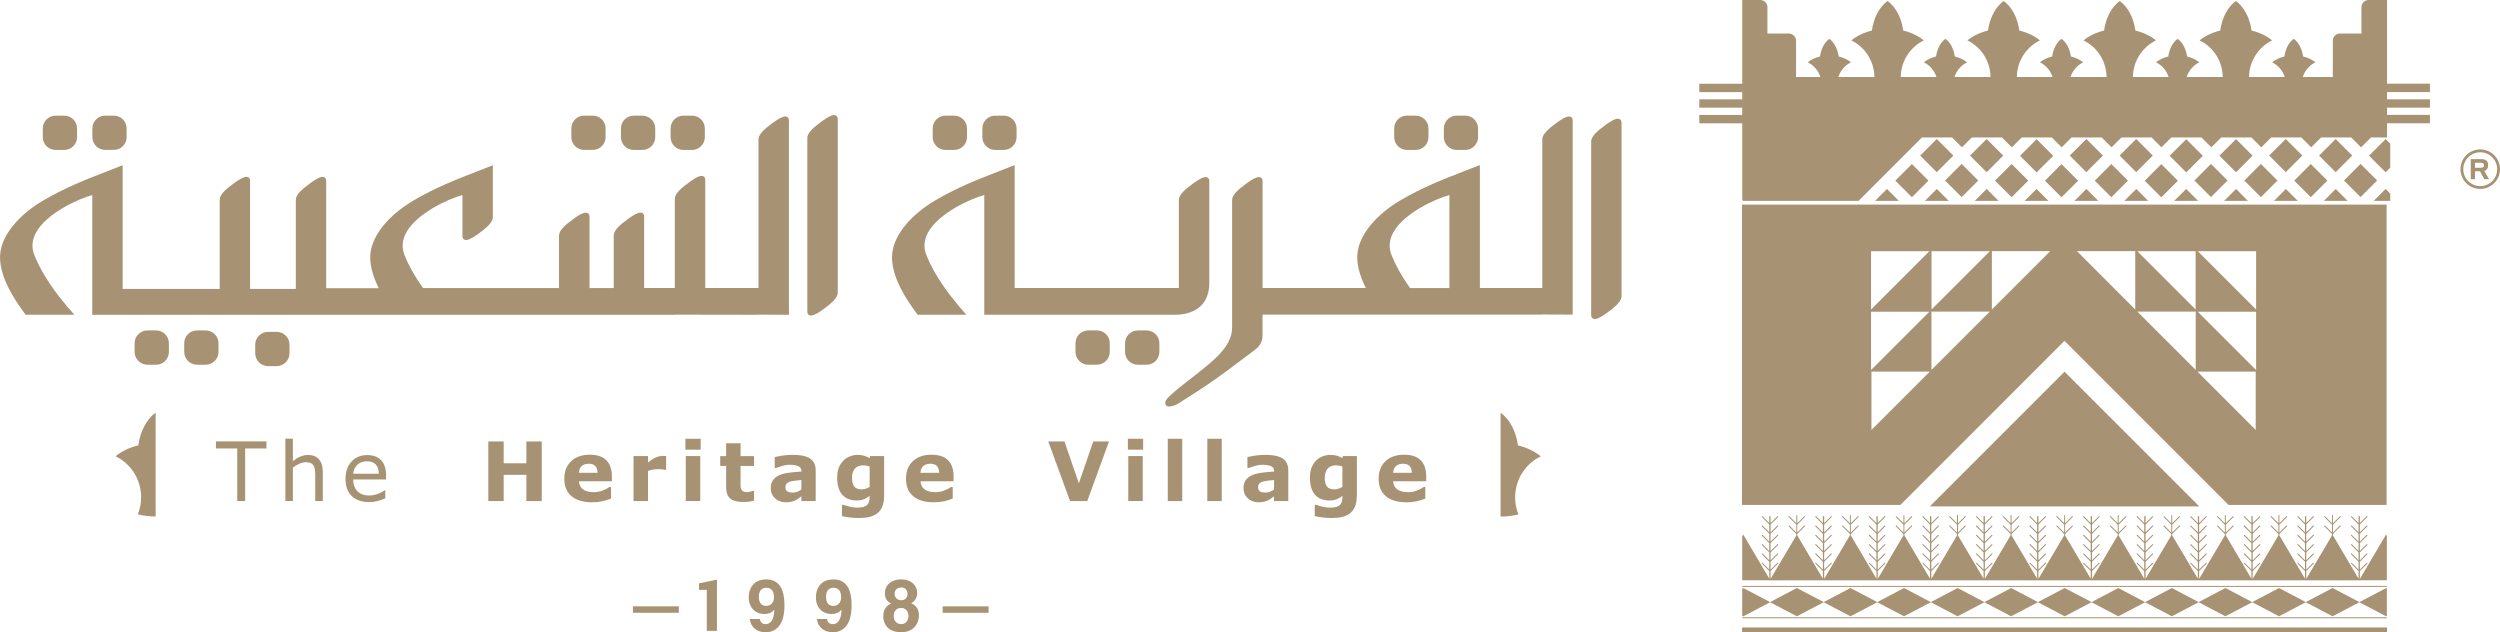<?xml version="1.0" encoding="UTF-8"?>
<svg id="Layer_2" data-name="Layer 2" xmlns="http://www.w3.org/2000/svg" viewBox="0 0 556.4 140.71">
  <defs>
    <style>
      .cls-1 {
        fill: #a79373;
      }
    </style>
  </defs>
  <g id="Layer_1-2" data-name="Layer 1">
    <g>
      <g>
        <g>
          <path class="cls-1" d="M159.56,128.99v11.41h-2.26v-9.12h-1.73v-1.45l3.99-.84Z"/>
          <path class="cls-1" d="M169.11,137.76v.02c.13,.79,.63,1.13,1.32,1.13,.9,0,1.89-.79,1.89-3.2l-.03-.03c-.52,.78-1.4,.97-2.18,.97-2.19,0-3.47-1.66-3.47-3.58,0-2.79,1.66-4.12,3.91-4.12,3.97,0,4.04,4.26,4.04,5.89,0,4.46-2.1,5.88-4.16,5.88-1.94,0-3.37-1.13-3.55-2.95h2.24Zm1.48-2.92c.79,0,1.66-.56,1.66-1.92s-.56-2.11-1.73-2.11c-.58,0-1.63,.31-1.63,1.94,0,1.73,.84,2.1,1.7,2.1Z"/>
          <path class="cls-1" d="M184.06,137.76v.02c.13,.79,.63,1.13,1.32,1.13,.9,0,1.89-.79,1.89-3.2l-.03-.03c-.52,.78-1.4,.97-2.18,.97-2.2,0-3.47-1.66-3.47-3.58,0-2.79,1.66-4.12,3.91-4.12,3.97,0,4.03,4.26,4.03,5.89,0,4.46-2.1,5.88-4.16,5.88-1.94,0-3.37-1.13-3.55-2.95h2.24Zm1.48-2.92c.79,0,1.66-.56,1.66-1.92s-.56-2.11-1.73-2.11c-.58,0-1.63,.31-1.63,1.94,0,1.73,.84,2.1,1.69,2.1Z"/>
          <path class="cls-1" d="M200.55,140.71c-2.97,0-3.97-1.92-3.97-3.49,0-.56,0-2.1,1.74-2.91-.9-.45-1.39-1.15-1.39-2.24,0-1.94,1.57-3.13,3.57-3.13,2.37,0,3.63,1.39,3.63,2.99,0,.98-.4,1.81-1.32,2.31,1.1,.57,1.71,1.28,1.71,2.76s-.94,3.71-3.97,3.71Zm-.03-5.41c-.82,0-1.61,.55-1.61,1.78,0,1.1,.63,1.82,1.66,1.82,1.18,0,1.63-1.02,1.63-1.81s-.44-1.79-1.68-1.79Zm1.45-3.13c0-.9-.6-1.42-1.32-1.42-1.03,0-1.55,.58-1.55,1.42,0,.68,.5,1.42,1.47,1.42,.9,0,1.41-.6,1.41-1.42Z"/>
        </g>
        <rect class="cls-1" x="209.8" y="134.95" width="10.22" height="1.43"/>
        <rect class="cls-1" x="140.86" y="134.95" width="10.22" height="1.43"/>
      </g>
      <g>
        <g>
          <path class="cls-1" d="M59.3,99.81h-4.74v11.7h-1.76v-11.7h-4.74v-1.57h11.25v1.57Z"/>
          <path class="cls-1" d="M71.83,111.52h-1.67v-5.67c0-.46-.03-.89-.08-1.29-.05-.4-.15-.71-.29-.94-.15-.25-.36-.44-.64-.56-.28-.12-.64-.19-1.09-.19s-.94,.12-1.44,.34c-.5,.22-.98,.51-1.44,.86v7.43h-1.67v-13.87h1.67v5.02c.53-.44,1.07-.78,1.63-1.02,.56-.24,1.13-.37,1.72-.37,1.08,0,1.9,.32,2.46,.97,.57,.64,.85,1.58,.85,2.8v6.46Z"/>
          <path class="cls-1" d="M85.94,106.71h-7.33c0,.61,.09,1.14,.28,1.6,.19,.45,.44,.83,.76,1.12,.31,.29,.68,.5,1.1,.64,.42,.15,.89,.21,1.4,.21,.68,0,1.36-.13,2.04-.4,.69-.27,1.17-.54,1.47-.8h.09v1.83c-.57,.24-1.14,.44-1.73,.6-.59,.16-1.21,.24-1.86,.24-1.65,0-2.94-.45-3.87-1.34-.93-.89-1.39-2.16-1.39-3.81s.44-2.92,1.33-3.88c.89-.96,2.06-1.44,3.51-1.44,1.34,0,2.38,.39,3.1,1.18,.73,.78,1.09,1.9,1.09,3.35v.91Zm-1.63-1.28c0-.88-.23-1.56-.67-2.04-.44-.48-1.1-.72-1.99-.72s-1.61,.26-2.14,.79c-.53,.53-.83,1.18-.91,1.97h5.71Z"/>
          <path class="cls-1" d="M120.57,111.52h-3.42v-5.84h-5.05v5.84h-3.42v-13.27h3.42v4.86h5.05v-4.86h3.42v13.27Z"/>
          <path class="cls-1" d="M136.19,107.11h-7.34c.05,.78,.34,1.38,.89,1.8,.55,.41,1.36,.63,2.43,.63,.68,0,1.33-.12,1.97-.37,.63-.24,1.14-.51,1.5-.78h.35v2.57c-.72,.29-1.4,.5-2.04,.63-.64,.13-1.36,.2-2.13,.2-2.01,0-3.55-.45-4.62-1.36s-1.61-2.19-1.61-3.86,.51-2.96,1.53-3.92c1.01-.97,2.4-1.45,4.16-1.45,1.63,0,2.85,.41,3.67,1.23,.82,.83,1.23,2.01,1.23,3.55v1.12Zm-3.2-1.88c-.01-.67-.18-1.18-.5-1.51-.31-.34-.8-.51-1.47-.51-.62,0-1.13,.16-1.52,.48-.4,.32-.62,.83-.67,1.54h4.16Z"/>
          <path class="cls-1" d="M148.26,104.57h-.28c-.13-.05-.36-.08-.66-.11-.3-.02-.56-.04-.76-.04-.46,0-.86,.03-1.21,.09-.35,.06-.73,.16-1.13,.3v6.7h-3.22v-10.01h3.22v1.47c.7-.6,1.32-1.01,1.84-1.21,.52-.2,1-.3,1.44-.3,.11,0,.24,0,.38,.01,.14,0,.27,.01,.37,.02v3.06Z"/>
          <path class="cls-1" d="M155.94,100.08h-3.4v-2.43h3.4v2.43Zm-.09,11.43h-3.22v-10.01h3.22v10.01Z"/>
          <path class="cls-1" d="M167.82,111.43c-.35,.09-.71,.16-1.1,.21-.39,.05-.86,.08-1.42,.08-1.25,0-2.18-.25-2.78-.76-.61-.5-.91-1.37-.91-2.59v-4.68h-1.32v-2.18h1.32v-2.86h3.21v2.86h3v2.18h-3v3.55c0,.35,0,.66,0,.92,0,.26,.05,.5,.14,.7,.08,.21,.23,.38,.44,.49,.21,.12,.52,.19,.92,.19,.17,0,.38-.04,.65-.11,.27-.07,.46-.13,.57-.19h.27v2.19Z"/>
          <path class="cls-1" d="M178.35,110.46c-.17,.13-.39,.29-.64,.47-.25,.18-.49,.33-.72,.44-.32,.14-.64,.25-.98,.32-.34,.07-.71,.1-1.12,.1-.95,0-1.75-.29-2.39-.88-.64-.59-.96-1.34-.96-2.25,0-.73,.16-1.33,.49-1.79,.33-.46,.79-.83,1.39-1.1,.59-.26,1.33-.46,2.21-.57,.88-.11,1.8-.19,2.74-.25v-.05c0-.55-.23-.93-.68-1.14-.45-.21-1.12-.32-2-.32-.53,0-1.09,.09-1.69,.28-.6,.19-1.03,.33-1.29,.43h-.29v-2.42c.34-.09,.89-.19,1.65-.32,.76-.12,1.53-.18,2.3-.18,1.82,0,3.14,.28,3.95,.84,.81,.56,1.22,1.44,1.22,2.64v6.81h-3.18v-1.06Zm0-1.55v-2.08c-.43,.04-.91,.08-1.41,.15-.5,.06-.89,.14-1.15,.22-.32,.1-.57,.24-.73,.44-.17,.19-.25,.45-.25,.76,0,.21,.02,.37,.05,.51,.04,.13,.12,.26,.27,.37,.13,.12,.3,.2,.49,.26,.19,.05,.49,.08,.89,.08,.32,0,.65-.07,.97-.19,.33-.13,.62-.3,.87-.51Z"/>
          <path class="cls-1" d="M196.77,110.37c0,.94-.14,1.73-.4,2.37-.27,.64-.64,1.14-1.12,1.51-.48,.37-1.07,.63-1.75,.8-.68,.16-1.45,.24-2.3,.24-.7,0-1.39-.04-2.06-.12-.67-.08-1.26-.19-1.75-.3v-2.5h.39c.39,.15,.87,.29,1.43,.42,.56,.13,1.07,.19,1.51,.19,.59,0,1.07-.05,1.45-.16,.37-.11,.66-.26,.85-.47,.19-.19,.32-.44,.4-.73,.08-.3,.12-.65,.12-1.07v-.19c-.39,.31-.81,.56-1.28,.75-.47,.19-.99,.28-1.56,.28-1.4,0-2.48-.42-3.24-1.27-.76-.84-1.14-2.12-1.14-3.85,0-.83,.12-1.54,.35-2.14,.23-.6,.56-1.12,.98-1.57,.39-.41,.88-.74,1.45-.97,.57-.23,1.16-.35,1.75-.35,.54,0,1.03,.07,1.48,.19,.44,.13,.84,.31,1.21,.53l.11-.45h3.12v8.86Zm-3.22-2.01v-4.53c-.18-.08-.41-.14-.68-.19-.27-.04-.51-.07-.72-.07-.84,0-1.47,.24-1.89,.73-.42,.48-.63,1.16-.63,2.03,0,.96,.18,1.63,.54,2.01,.36,.38,.89,.57,1.6,.57,.32,0,.63-.05,.94-.15,.31-.1,.59-.24,.85-.4Z"/>
          <path class="cls-1" d="M212.21,107.11h-7.34c.05,.78,.34,1.38,.9,1.8,.55,.41,1.35,.63,2.43,.63,.67,0,1.33-.12,1.97-.37,.63-.24,1.14-.51,1.51-.78h.36v2.57c-.73,.29-1.41,.5-2.05,.63-.64,.13-1.35,.2-2.13,.2-2.01,0-3.55-.45-4.62-1.36-1.07-.9-1.6-2.19-1.6-3.86s.51-2.96,1.52-3.92c1.01-.97,2.4-1.45,4.17-1.45,1.63,0,2.85,.41,3.67,1.23,.82,.83,1.23,2.01,1.23,3.55v1.12Zm-3.19-1.88c-.02-.67-.19-1.18-.5-1.51-.31-.34-.8-.51-1.47-.51-.62,0-1.13,.16-1.53,.48-.4,.32-.62,.83-.67,1.54h4.17Z"/>
          <path class="cls-1" d="M246.82,98.25l-4.84,13.27h-3.83l-4.85-13.27h3.6l3.21,9.31,3.21-9.31h3.5Z"/>
          <path class="cls-1" d="M254.42,100.08h-3.4v-2.43h3.4v2.43Zm-.09,11.43h-3.22v-10.01h3.22v10.01Z"/>
          <path class="cls-1" d="M263.12,111.52h-3.22v-13.87h3.22v13.87Z"/>
          <path class="cls-1" d="M271.91,111.52h-3.21v-13.87h3.21v13.87Z"/>
          <path class="cls-1" d="M283.55,110.46c-.17,.13-.39,.29-.64,.47-.25,.18-.49,.33-.72,.44-.32,.14-.64,.25-.98,.32-.34,.07-.71,.1-1.11,.1-.95,0-1.75-.29-2.39-.88-.64-.59-.96-1.34-.96-2.25,0-.73,.17-1.33,.49-1.79,.33-.46,.79-.83,1.39-1.1,.59-.26,1.33-.46,2.21-.57,.88-.11,1.79-.19,2.74-.25v-.05c0-.55-.23-.93-.68-1.14-.45-.21-1.12-.32-1.99-.32-.53,0-1.1,.09-1.7,.28-.6,.19-1.03,.33-1.3,.43h-.29v-2.42c.34-.09,.89-.19,1.65-.32,.76-.12,1.53-.18,2.29-.18,1.82,0,3.14,.28,3.95,.84,.81,.56,1.21,1.44,1.21,2.64v6.81h-3.18v-1.06Zm0-1.55v-2.08c-.44,.04-.91,.08-1.41,.15-.51,.06-.89,.14-1.15,.22-.32,.1-.56,.24-.73,.44-.17,.19-.25,.45-.25,.76,0,.21,.02,.37,.06,.51,.03,.13,.12,.26,.26,.37,.14,.12,.3,.2,.49,.26,.19,.05,.48,.08,.89,.08,.32,0,.65-.07,.97-.19,.33-.13,.62-.3,.87-.51Z"/>
          <path class="cls-1" d="M301.97,110.37c0,.94-.13,1.73-.4,2.37-.27,.64-.64,1.14-1.12,1.51-.48,.37-1.06,.63-1.74,.8-.68,.16-1.45,.24-2.3,.24-.7,0-1.38-.04-2.05-.12-.67-.08-1.26-.19-1.75-.3v-2.5h.39c.39,.15,.87,.29,1.43,.42,.56,.13,1.07,.19,1.51,.19,.59,0,1.08-.05,1.45-.16,.37-.11,.65-.26,.85-.47,.19-.19,.32-.44,.4-.73,.08-.3,.13-.65,.13-1.07v-.19c-.39,.31-.81,.56-1.28,.75-.47,.19-.99,.28-1.57,.28-1.4,0-2.48-.42-3.24-1.27-.76-.84-1.14-2.12-1.14-3.85,0-.83,.11-1.54,.34-2.14,.24-.6,.56-1.12,.98-1.57,.39-.41,.87-.74,1.45-.97,.57-.23,1.16-.35,1.76-.35,.54,0,1.03,.07,1.48,.19,.44,.13,.84,.31,1.2,.53l.12-.45h3.12v8.86Zm-3.21-2.01v-4.53c-.19-.08-.41-.14-.68-.19-.27-.04-.51-.07-.72-.07-.84,0-1.48,.24-1.89,.73-.42,.48-.63,1.16-.63,2.03,0,.96,.18,1.63,.54,2.01,.36,.38,.88,.57,1.59,.57,.32,0,.63-.05,.94-.15,.31-.1,.59-.24,.85-.4Z"/>
          <path class="cls-1" d="M317.41,107.11h-7.34c.04,.78,.34,1.38,.89,1.8,.55,.41,1.36,.63,2.43,.63,.68,0,1.34-.12,1.97-.37,.63-.24,1.13-.51,1.51-.78h.35v2.57c-.73,.29-1.41,.5-2.05,.63-.64,.13-1.35,.2-2.13,.2-2.01,0-3.55-.45-4.61-1.36-1.07-.9-1.6-2.19-1.6-3.86s.51-2.96,1.52-3.92c1.01-.97,2.4-1.45,4.17-1.45,1.63,0,2.85,.41,3.67,1.23,.82,.83,1.23,2.01,1.23,3.55v1.12Zm-3.19-1.88c-.02-.67-.18-1.18-.5-1.51-.31-.34-.8-.51-1.47-.51-.62,0-1.13,.16-1.52,.48-.4,.32-.62,.83-.67,1.54h4.16Z"/>
        </g>
        <path class="cls-1" d="M269.14,62.97v-22.74c0-.49-.33-.82-.82-.82-.86,0-2.44,1.19-2.62,1.31l-.2,.14c-1.63,1.18-3.13,2.44-3.13,3.63v19.61h-36.55v-27.36l-.69,.27c-.95,.38-1.89,.74-2.82,1.11-4.76,1.85-9.26,3.59-14.25,6.53-4.88,2.88-9.95,7.9-9.51,13.31,.34,4.32,2.98,8.43,5.52,11.88l.15,.21h10.86l-.72-.83c-.14-.16-.27-.31-.41-.47-.17-.19-.34-.38-.51-.58-2.23-2.67-5.41-6.75-7.26-11.38-.67-1.68-.54-3.38,.37-5.05,2.37-4.31,9.45-7.52,12.51-8.33v26.64h42.62c1.75,0,7.46-.51,7.46-7.08Z"/>
        <path class="cls-1" d="M349.2,25.92c-.68,0-1.8,.71-2.62,1.31l-.23,.17c-1.61,1.18-3.1,2.43-3.1,3.6v33.1h-13.89v-27.37l-.69,.27c-.95,.38-1.89,.74-2.82,1.1-4.76,1.85-9.26,3.59-14.25,6.53-4.88,2.88-9.95,7.89-9.51,13.31,.16,1.92,.77,3.94,1.89,6.15h-22.98v-23.85c0-.49-.33-.83-.82-.83-.84,0-2.33,1.1-2.62,1.31l-.2,.15c-1.63,1.18-3.14,2.44-3.14,3.63v28.43c0,4.57-5.11,8-8.17,10.54-.38,.32-5.84,4.38-6.49,5.52-.09,.17-.37,.66-.12,1.1,.1,.18,.33,.39,.79,.39,.68,0,1.69-.46,1.92-.61l.17-.11c5.53-3.57,6.51-3.95,16.85-11.8,.85-.65,1.82-1.6,1.82-3.22v-4.72h61.93c.1,0,.22,0,.33-.03l6.77,.03V26.74c0-.49-.33-.82-.82-.82Zm-26.62,17.49v20.7h-8.76c-1.82-2.56-3.16-4.96-4.11-7.32-.67-1.68-.55-3.38,.38-5.05,2.36-4.32,9.44-7.52,12.5-8.33Z"/>
        <path class="cls-1" d="M174.77,25.92c-.54,0-1.42,.44-2.62,1.31l-.24,.17c-1.61,1.18-3.1,2.43-3.1,3.6v33.1h-11.85v-24.13c0-.49-.33-.83-.81-.83-.76,0-2.09,.92-2.62,1.32l-.23,.17c-1.61,1.17-3.11,2.43-3.11,3.61v19.86h-6.83v-15.97c0-.49-.33-.82-.81-.82-.84,0-2.33,1.1-2.62,1.31l-.2,.15c-1.63,1.18-3.14,2.44-3.14,3.63v11.71h-5.39v-15.97c0-.49-.33-.82-.82-.82-.83,0-2.33,1.1-2.62,1.31l-.2,.15c-1.63,1.18-3.14,2.44-3.14,3.63v11.71h-30.26c-1.82-2.56-3.17-4.96-4.12-7.32-.67-1.68-.54-3.38,.38-5.05,2.36-4.31,9.44-7.52,12.5-8.33v9.17c0,.49,.33,.83,.82,.83,.72,0,1.95-.83,2.62-1.31l.23-.16c1.61-1.18,3.1-2.43,3.1-3.61v-11.57s-.68,.27-.68,.27c-.95,.38-1.88,.74-2.81,1.1-4.77,1.85-9.27,3.6-14.27,6.54-4.88,2.88-9.95,7.89-9.51,13.31,.15,1.93,.77,3.94,1.89,6.15h-11.71v-23.95c0-.49-.33-.83-.81-.83-.73,0-1.95,.83-2.62,1.32l-.22,.16c-1.61,1.18-3.11,2.43-3.11,3.61v19.86h-10.18v-24.13c0-.49-.33-.83-.81-.83-.73,0-1.95,.83-2.62,1.32l-.23,.17c-1.61,1.17-3.1,2.42-3.1,3.61v19.86H27.3v-27.54l-.69,.27c-.95,.37-1.88,.74-2.81,1.1-4.77,1.85-9.27,3.6-14.27,6.54C4.65,47.53-.41,52.55,.03,57.96c.35,4.33,2.99,8.44,5.52,11.88l.15,.21h10.85l-.72-.83c-.14-.16-.28-.32-.42-.47-.17-.19-.34-.38-.5-.57-2.23-2.67-5.4-6.75-7.26-11.38-.67-1.68-.54-3.38,.37-5.05,2.37-4.31,9.45-7.52,12.51-8.33v26.64H149.87c.11,0,.22-.01,.33-.03l18.29,.03c.1,0,.21,0,.33-.03l6.76,.03V26.74c0-.49-.33-.82-.81-.82Z"/>
        <path class="cls-1" d="M130.01,25.74h1.93c1.57,0,2.84,1.27,2.84,2.84v1.94c0,1.57-1.27,2.84-2.84,2.84h-1.94c-1.57,0-2.84-1.27-2.84-2.84v-1.94c0-1.57,1.28-2.85,2.85-2.85Z"/>
        <path class="cls-1" d="M64.43,78.64c0,1.57-1.28,2.84-2.85,2.84h-1.93c-1.57,0-2.85-1.28-2.85-2.84v-1.94c0-1.56,1.28-2.84,2.85-2.84h1.93c1.57,0,2.85,1.28,2.85,2.84v1.94Z"/>
        <path class="cls-1" d="M145.83,30.52c0,1.56-1.28,2.85-2.85,2.85h-1.94c-1.57,0-2.84-1.28-2.84-2.85v-1.94c0-1.56,1.28-2.84,2.84-2.84h1.94c1.56,0,2.85,1.28,2.85,2.84v1.94Z"/>
        <path class="cls-1" d="M17.15,30.52c0,1.56-1.28,2.85-2.84,2.85h-1.94c-1.57,0-2.85-1.28-2.85-2.85v-1.94c0-1.56,1.28-2.84,2.85-2.84h1.94c1.56,0,2.84,1.28,2.84,2.84v1.94Z"/>
        <path class="cls-1" d="M23.4,25.74h1.94c1.57,0,2.84,1.27,2.84,2.84v1.94c0,1.57-1.27,2.84-2.84,2.84h-1.94c-1.57,0-2.84-1.27-2.84-2.84v-1.94c0-1.57,1.28-2.85,2.85-2.85Z"/>
        <path class="cls-1" d="M37.59,78.33c0,1.57-1.28,2.84-2.84,2.84h-1.94c-1.56,0-2.85-1.28-2.85-2.84v-1.94c0-1.57,1.28-2.85,2.85-2.85h1.94c1.56,0,2.84,1.28,2.84,2.85v1.94Z"/>
        <path class="cls-1" d="M48.63,78.33c0,1.57-1.28,2.84-2.85,2.84h-1.94c-1.56,0-2.84-1.28-2.84-2.84v-1.94c0-1.57,1.28-2.85,2.84-2.85h1.94c1.57,0,2.85,1.28,2.85,2.85v1.94Z"/>
        <path class="cls-1" d="M242.21,73.54h1.94c1.57,0,2.84,1.27,2.84,2.84v1.94c0,1.57-1.28,2.85-2.85,2.85h-1.93c-1.57,0-2.85-1.28-2.85-2.85v-1.94c0-1.57,1.27-2.84,2.84-2.84Z"/>
        <path class="cls-1" d="M253.24,73.54h1.94c1.57,0,2.85,1.28,2.85,2.85v1.94c0,1.57-1.28,2.85-2.85,2.85h-1.94c-1.57,0-2.85-1.28-2.85-2.85v-1.94c0-1.57,1.27-2.84,2.84-2.84Z"/>
        <path class="cls-1" d="M210.43,25.74h1.94c1.57,0,2.85,1.28,2.85,2.85v1.93c0,1.57-1.28,2.85-2.85,2.85h-1.94c-1.57,0-2.85-1.28-2.85-2.85v-1.93c0-1.57,1.28-2.85,2.85-2.85Z"/>
        <path class="cls-1" d="M226.25,30.52c0,1.56-1.28,2.85-2.84,2.85h-1.94c-1.56,0-2.84-1.28-2.84-2.85v-1.94c0-1.56,1.28-2.84,2.84-2.84h1.94c1.56,0,2.84,1.28,2.84,2.84v1.94Z"/>
        <path class="cls-1" d="M313.14,25.74h1.93c1.57,0,2.85,1.28,2.85,2.85v1.93c0,1.57-1.28,2.85-2.85,2.85h-1.93c-1.57,0-2.85-1.28-2.85-2.85v-1.94c0-1.57,1.28-2.85,2.85-2.85Z"/>
        <path class="cls-1" d="M328.96,30.52c0,1.56-1.28,2.85-2.84,2.85h-1.94c-1.56,0-2.84-1.28-2.84-2.85v-1.94c0-1.56,1.28-2.84,2.84-2.84h1.94c1.56,0,2.84,1.28,2.84,2.84v1.94Z"/>
        <path class="cls-1" d="M156.87,30.52c0,1.56-1.28,2.85-2.84,2.85h-1.94c-1.56,0-2.84-1.28-2.84-2.85v-1.94c0-1.56,1.28-2.84,2.84-2.84h1.94c1.57,0,2.84,1.28,2.84,2.84v1.94Z"/>
        <path class="cls-1" d="M360.07,26.41c-.68,0-1.8,.71-2.62,1.31l-.23,.17c-1.49,1.1-3.09,2.37-3.09,3.6v38.69c0,.5,.33,.83,.81,.83h0c.77,0,2.09-.92,2.62-1.32l.22-.16c1.62-1.18,3.11-2.43,3.11-3.62V27.24c0-.49-.33-.82-.81-.82Zm-5.14,44.1h0s0,0,0,0Z"/>
        <path class="cls-1" d="M185.63,25.61c-.67,0-1.8,.71-2.62,1.32l-.23,.17c-1.5,1.1-3.1,2.37-3.1,3.6v38.7c0,.49,.33,.83,.82,.83h0c.77,0,2.09-.92,2.62-1.32l.21-.15c1.62-1.18,3.12-2.43,3.12-3.62V26.44c0-.49-.33-.83-.81-.83Zm-5.14,44.1h0s0,0,0,0Z"/>
        <path class="cls-1" d="M342.91,101.55c-1.34-1.09-3.08-1.94-5.07-2.42-.44-3.2-1.9-5.87-3.87-7.29v23.13c1.39,0,2.73-.17,3.97-.48-.47-1.17-.73-2.45-.73-3.79,0-4.03,2.33-7.51,5.7-9.14Z"/>
        <path class="cls-1" d="M34.64,114.96v-23.13c-1.97,1.42-3.42,4.09-3.86,7.29-1.99,.48-3.73,1.33-5.07,2.42,3.37,1.63,5.7,5.11,5.7,9.14,0,1.34-.26,2.62-.73,3.79,1.24,.31,2.57,.48,3.97,.48Z"/>
      </g>
    </g>
    <g>
      <path class="cls-1" d="M553.53,37.6c.16-.22,.23-.5,.23-.84,0-.46-.13-.8-.37-1.02-.26-.22-.66-.33-1.19-.33h-2.31v4.47h.94v-1.76h1.11l.98,1.76h1.06l-1.12-1.86c.29-.06,.52-.2,.67-.42Zm-.9-.39c-.12,.08-.34,.13-.65,.13h-1.15v-1.12h1.15c.32,0,.54,.04,.66,.12,.12,.09,.18,.23,.18,.44s-.06,.35-.18,.44Z"/>
      <path class="cls-1" d="M552,33.25c-2.43,0-4.4,1.97-4.4,4.4s1.98,4.4,4.4,4.4,4.4-1.97,4.4-4.4-1.97-4.4-4.4-4.4Zm0,8.17c-2.07,0-3.77-1.69-3.77-3.76s1.69-3.77,3.77-3.77,3.77,1.69,3.77,3.77-1.69,3.76-3.77,3.76Z"/>
      <rect class="cls-1" x="387.72" y="139.65" width="143.53" height="1.06"/>
      <polygon class="cls-1" points="459.48 82.73 429.51 112.7 489.46 112.7 459.48 82.73"/>
      <rect class="cls-1" x="387.74" y="130.4" width="143.48" height=".22"/>
      <rect class="cls-1" x="387.74" y="137.38" width="143.48" height=".22"/>
      <polygon class="cls-1" points="531.22 119.27 531.04 118.97 525.21 128.84 525.21 127.09 526.93 125.37 526.77 125.21 525.21 126.77 525.21 125.02 526.93 123.3 526.77 123.13 525.21 124.7 525.21 122.95 526.93 121.23 526.77 121.07 525.21 122.63 525.21 120.88 526.93 119.16 526.77 118.99 525.21 120.55 525.21 118.81 526.93 117.09 526.77 116.92 525.21 118.48 525.21 116.74 526.93 115.01 526.77 114.85 525.21 116.41 525.21 114.87 524.92 114.87 524.92 116.41 523.36 114.85 523.2 115.01 524.92 116.74 524.92 118.48 523.36 116.92 523.2 117.09 524.92 118.81 524.92 120.55 523.36 118.99 523.2 119.16 524.92 120.88 524.92 122.62 523.36 121.07 523.2 121.23 524.92 122.95 524.92 124.69 523.36 123.13 523.2 123.3 524.92 125.02 524.92 126.76 523.36 125.21 523.2 125.37 524.92 127.09 524.92 128.8 519.22 119.16 519.22 118.84 520.98 117.08 520.82 116.92 519.22 118.52 519.22 116.77 520.98 115.01 520.82 114.85 519.22 116.45 519.22 114.65 519.01 114.65 519.01 116.45 517.41 114.85 517.24 115.01 519.01 116.77 519.01 118.52 517.41 116.92 517.24 117.08 519.01 118.84 519.01 119.17 513.28 128.84 513.28 127.09 515.01 125.37 514.84 125.21 513.28 126.77 513.28 125.02 515.01 123.3 514.84 123.13 513.28 124.7 513.28 122.95 515.01 121.23 514.84 121.07 513.28 122.63 513.28 120.88 515.01 119.16 514.84 118.99 513.28 120.55 513.28 118.81 515.01 117.09 514.84 116.92 513.28 118.48 513.28 116.74 515.01 115.01 514.84 114.85 513.28 116.41 513.28 114.87 513 114.87 513 116.41 511.44 114.85 511.27 115.01 513 116.74 513 118.48 511.44 116.92 511.27 117.09 513 118.81 513 120.55 511.44 118.99 511.27 119.16 513 120.88 513 122.63 511.44 121.07 511.27 121.23 513 122.95 513 124.7 511.44 123.13 511.27 123.3 513 125.02 513 126.77 511.44 125.21 511.27 125.37 513 127.09 513 128.79 507.3 119.16 507.3 118.85 509.06 117.08 508.9 116.92 507.3 118.52 507.3 116.78 509.06 115.01 508.9 114.85 507.3 116.45 507.3 114.65 507.08 114.65 507.08 116.45 505.49 114.85 505.32 115.01 507.08 116.77 507.08 118.52 505.49 116.92 505.32 117.08 507.08 118.84 507.08 119.17 501.36 128.83 501.36 127.09 503.09 125.37 502.92 125.21 501.36 126.76 501.36 125.02 503.09 123.3 502.92 123.13 501.36 124.69 501.36 122.95 503.09 121.23 502.92 121.07 501.36 122.62 501.36 120.88 503.09 119.16 502.92 118.99 501.36 120.55 501.36 118.8 503.09 117.09 502.92 116.92 501.36 118.48 501.36 116.73 503.09 115.01 502.92 114.85 501.36 116.41 501.36 114.87 501.07 114.87 501.07 116.41 499.52 114.85 499.35 115.01 501.07 116.74 501.07 118.48 499.52 116.92 499.35 117.09 501.07 118.81 501.07 120.55 499.52 118.99 499.35 119.16 501.07 120.88 501.07 122.62 499.52 121.07 499.35 121.23 501.07 122.95 501.07 124.69 499.52 123.13 499.35 123.3 501.07 125.02 501.07 126.76 499.52 125.21 499.35 125.37 501.07 127.09 501.07 128.79 495.38 119.16 495.38 118.85 497.14 117.08 496.97 116.92 495.38 118.52 495.38 116.78 497.14 115.01 496.97 114.85 495.38 116.45 495.38 114.65 495.16 114.65 495.16 116.45 493.56 114.85 493.4 115.01 495.16 116.77 495.16 118.52 493.56 116.92 493.4 117.08 495.16 118.84 495.16 119.17 489.44 128.83 489.44 127.09 491.16 125.37 491 125.21 489.44 126.76 489.44 125.02 491.16 123.3 491 123.13 489.44 124.69 489.44 122.95 491.16 121.23 491 121.07 489.44 122.62 489.44 120.88 491.16 119.16 491 118.99 489.44 120.55 489.44 118.81 491.16 117.09 491 116.92 489.44 118.48 489.44 116.74 491.16 115.01 491 114.85 489.44 116.41 489.44 114.87 489.15 114.87 489.15 116.41 487.59 114.85 487.43 115.01 489.15 116.73 489.15 118.48 487.59 116.92 487.43 117.09 489.15 118.8 489.15 120.55 487.59 118.99 487.43 119.16 489.15 120.88 489.15 122.62 487.59 121.07 487.43 121.23 489.15 122.95 489.15 124.69 487.59 123.13 487.43 123.3 489.15 125.02 489.15 126.76 487.59 125.21 487.43 125.37 489.15 127.09 489.15 128.79 483.45 119.16 483.45 118.84 485.21 117.08 485.05 116.92 483.45 118.52 483.45 116.77 485.21 115.01 485.05 114.85 483.45 116.45 483.45 114.65 483.24 114.65 483.24 116.45 481.64 114.85 481.48 115.01 483.24 116.77 483.24 118.52 481.64 116.92 481.48 117.08 483.24 118.84 483.24 119.17 477.52 128.83 477.52 127.09 479.24 125.37 479.08 125.21 477.52 126.77 477.52 125.02 479.24 123.3 479.08 123.13 477.52 124.7 477.52 122.95 479.24 121.23 479.08 121.07 477.52 122.63 477.52 120.88 479.24 119.16 479.08 118.99 477.52 120.55 477.52 118.81 479.24 117.09 479.08 116.92 477.52 118.48 477.52 116.74 479.24 115.01 479.08 114.85 477.52 116.41 477.52 114.87 477.22 114.87 477.22 116.41 475.67 114.85 475.51 115.01 477.22 116.73 477.22 118.48 475.67 116.92 475.51 117.09 477.22 118.8 477.22 120.55 475.67 118.99 475.51 119.16 477.22 120.88 477.22 122.62 475.67 121.07 475.51 121.23 477.22 122.94 477.22 124.69 475.67 123.13 475.51 123.3 477.22 125.01 477.22 126.76 475.67 125.21 475.51 125.37 477.22 127.09 477.22 128.79 471.53 119.17 471.53 118.84 473.29 117.08 473.13 116.92 471.53 118.52 471.53 116.77 473.29 115.01 473.13 114.85 471.53 116.45 471.53 114.65 471.32 114.65 471.32 116.45 469.72 114.85 469.56 115.01 471.32 116.77 471.32 118.52 469.72 116.92 469.56 117.08 471.32 118.84 471.32 119.16 465.6 128.84 465.6 127.09 467.32 125.37 467.16 125.21 465.6 126.76 465.6 125.02 467.32 123.3 467.16 123.13 465.6 124.69 465.6 122.95 467.32 121.23 467.16 121.07 465.6 122.62 465.6 120.88 467.32 119.16 467.16 118.99 465.6 120.55 465.6 118.81 467.32 117.09 467.16 116.92 465.6 118.48 465.6 116.74 467.32 115.01 467.16 114.85 465.6 116.41 465.6 114.87 465.31 114.87 465.31 116.41 463.75 114.85 463.58 115.01 465.31 116.74 465.31 118.48 463.75 116.92 463.58 117.09 465.31 118.81 465.31 120.55 463.75 118.99 463.58 119.16 465.31 120.88 465.31 122.62 463.75 121.07 463.58 121.23 465.31 122.95 465.31 124.69 463.75 123.13 463.58 123.3 465.31 125.02 465.31 126.76 463.75 125.21 463.58 125.37 465.31 127.09 465.31 128.79 459.61 119.17 459.61 118.84 461.37 117.08 461.21 116.92 459.61 118.52 459.61 116.77 461.37 115.01 461.21 114.85 459.61 116.45 459.61 114.65 459.4 114.65 459.4 116.45 457.8 114.85 457.64 115.01 459.4 116.78 459.4 118.52 457.8 116.92 457.64 117.08 459.4 118.85 459.4 119.16 453.67 128.83 453.67 127.09 455.4 125.37 455.23 125.21 453.67 126.76 453.67 125.02 455.4 123.3 455.23 123.13 453.67 124.69 453.67 122.95 455.4 121.23 455.23 121.07 453.67 122.62 453.67 120.88 455.4 119.16 455.23 118.99 453.67 120.55 453.67 118.8 455.4 117.09 455.23 116.92 453.67 118.48 453.67 116.73 455.4 115.01 455.23 114.85 453.67 116.41 453.67 114.87 453.38 114.87 453.38 116.41 451.82 114.85 451.66 115.01 453.38 116.74 453.38 118.48 451.82 116.92 451.66 117.09 453.38 118.81 453.38 120.55 451.82 118.99 451.66 119.16 453.38 120.88 453.38 122.62 451.82 121.07 451.66 121.23 453.38 122.95 453.38 124.69 451.82 123.13 451.66 123.3 453.38 125.02 453.38 126.76 451.82 125.21 451.66 125.37 453.38 127.09 453.38 128.79 447.69 119.16 447.69 118.84 449.45 117.08 449.29 116.92 447.69 118.52 447.69 116.77 449.45 115.01 449.29 114.85 447.69 116.45 447.69 114.65 447.47 114.65 447.47 116.45 445.88 114.85 445.71 115.01 447.47 116.77 447.47 118.52 445.88 116.92 445.71 117.08 447.47 118.84 447.47 119.17 441.75 128.83 441.75 127.09 443.47 125.37 443.31 125.21 441.75 126.76 441.75 125.02 443.47 123.3 443.31 123.13 441.75 124.69 441.75 122.95 443.47 121.23 443.31 121.07 441.75 122.62 441.75 120.88 443.47 119.16 443.31 118.99 441.75 120.55 441.75 118.81 443.47 117.09 443.31 116.92 441.75 118.48 441.75 116.74 443.47 115.01 443.31 114.85 441.75 116.41 441.75 114.87 441.46 114.87 441.46 116.41 439.9 114.85 439.74 115.01 441.46 116.73 441.46 118.48 439.9 116.92 439.74 117.09 441.46 118.8 441.46 120.55 439.9 118.99 439.74 119.16 441.46 120.88 441.46 122.62 439.9 121.07 439.74 121.23 441.46 122.95 441.46 124.69 439.9 123.13 439.74 123.3 441.46 125.02 441.46 126.76 439.9 125.21 439.74 125.37 441.46 127.09 441.46 128.79 435.77 119.17 435.77 118.84 437.53 117.08 437.36 116.92 435.77 118.52 435.77 116.77 437.53 115.01 437.36 114.85 435.77 116.45 435.77 114.65 435.55 114.65 435.55 116.45 433.95 114.85 433.79 115.01 435.55 116.78 435.55 118.52 433.95 116.92 433.79 117.08 435.55 118.85 435.55 119.16 429.83 128.83 429.83 127.09 431.55 125.37 431.39 125.21 429.83 126.76 429.83 125.02 431.55 123.3 431.39 123.13 429.83 124.69 429.83 122.95 431.55 121.23 431.39 121.07 429.83 122.62 429.83 120.88 431.55 119.16 431.39 118.99 429.83 120.55 429.83 118.81 431.55 117.09 431.39 116.92 429.83 118.48 429.83 116.74 431.55 115.01 431.39 114.85 429.83 116.41 429.83 114.87 429.54 114.87 429.54 116.41 427.98 114.85 427.82 115.01 429.54 116.74 429.54 118.48 427.98 116.92 427.82 117.09 429.54 118.81 429.54 120.55 427.98 118.99 427.82 119.16 429.54 120.88 429.54 122.62 427.98 121.07 427.82 121.23 429.54 122.95 429.54 124.69 427.98 123.13 427.82 123.3 429.54 125.02 429.54 126.76 427.98 125.21 427.82 125.37 429.54 127.09 429.54 128.79 423.84 119.16 423.84 118.84 425.61 117.08 425.44 116.92 423.84 118.52 423.84 116.77 425.61 115.01 425.44 114.85 423.84 116.45 423.84 114.65 423.63 114.65 423.63 116.45 422.03 114.85 421.87 115.01 423.63 116.78 423.63 118.52 422.03 116.92 421.87 117.08 423.63 118.85 423.63 119.16 417.91 128.84 417.91 127.09 419.63 125.37 419.47 125.21 417.91 126.77 417.91 125.02 419.63 123.3 419.47 123.13 417.91 124.7 417.91 122.95 419.63 121.23 419.47 121.07 417.91 122.63 417.91 120.88 419.63 119.16 419.47 118.99 417.91 120.55 417.91 118.81 419.63 117.09 419.47 116.92 417.91 118.48 417.91 116.74 419.63 115.01 419.47 114.85 417.91 116.41 417.91 114.87 417.62 114.87 417.62 116.41 416.06 114.85 415.89 115.01 417.62 116.74 417.62 118.48 416.06 116.92 415.89 117.09 417.62 118.81 417.62 120.56 416.06 118.99 415.89 119.16 417.62 120.88 417.62 122.63 416.06 121.07 415.89 121.23 417.62 122.95 417.62 124.7 416.06 123.13 415.89 123.3 417.62 125.02 417.62 126.77 416.06 125.21 415.89 125.37 417.62 127.09 417.62 128.8 411.92 119.17 411.92 118.85 413.68 117.08 413.52 116.92 411.92 118.52 411.92 116.78 413.68 115.01 413.52 114.85 411.92 116.45 411.92 114.65 411.71 114.65 411.71 116.45 410.11 114.85 409.95 115.01 411.71 116.77 411.71 118.52 410.11 116.92 409.95 117.08 411.71 118.84 411.71 119.16 405.99 128.83 405.99 127.09 407.71 125.37 407.55 125.21 405.99 126.76 405.99 125.02 407.71 123.3 407.55 123.13 405.99 124.69 405.99 122.95 407.71 121.23 407.55 121.07 405.99 122.62 405.99 120.88 407.71 119.16 407.55 118.99 405.99 120.55 405.99 118.81 407.71 117.09 407.55 116.92 405.99 118.48 405.99 116.74 407.71 115.01 407.55 114.85 405.99 116.41 405.99 114.87 405.7 114.87 405.7 116.41 404.14 114.85 403.97 115.01 405.7 116.74 405.7 118.48 404.14 116.92 403.97 117.09 405.7 118.81 405.7 120.55 404.14 118.99 403.97 119.16 405.7 120.88 405.7 122.63 404.14 121.07 403.97 121.23 405.7 122.95 405.7 124.7 404.14 123.13 403.97 123.3 405.7 125.02 405.7 126.77 404.14 125.21 403.97 125.37 405.7 127.09 405.7 128.8 400 119.16 400 118.84 401.76 117.08 401.6 116.92 400 118.52 400 116.77 401.76 115.01 401.6 114.85 400 116.45 400 114.65 399.79 114.65 399.79 116.45 398.19 114.85 398.02 115.01 399.79 116.77 399.79 118.52 398.19 116.92 398.02 117.08 399.79 118.84 399.79 119.17 394.06 128.83 394.06 127.09 395.78 125.37 395.62 125.21 394.06 126.77 394.06 125.02 395.78 123.3 395.62 123.13 394.06 124.7 394.06 122.95 395.78 121.23 395.62 121.07 394.06 122.63 394.06 120.88 395.78 119.16 395.62 118.99 394.06 120.55 394.06 118.81 395.78 117.09 395.62 116.92 394.06 118.48 394.06 116.74 395.78 115.01 395.62 114.85 394.06 116.41 394.06 114.87 393.77 114.87 393.77 116.41 392.22 114.85 392.05 115.01 393.77 116.73 393.77 118.48 392.22 116.92 392.05 117.09 393.77 118.8 393.77 120.55 392.22 118.99 392.05 119.16 393.77 120.88 393.77 122.62 392.22 121.07 392.05 121.23 393.77 122.94 393.77 124.69 392.22 123.13 392.05 123.3 393.77 125.02 393.77 126.76 392.22 125.21 392.05 125.37 393.77 127.09 393.77 128.79 393.76 128.77 387.98 118.97 387.74 119.37 387.74 129.15 393.77 129.15 393.77 129.16 393.87 129.16 394.06 129.16 405.7 129.16 405.8 129.16 405.91 129.16 405.99 129.16 417.62 129.16 417.72 129.16 417.83 129.16 417.91 129.16 429.54 129.16 429.64 129.16 429.76 129.16 429.83 129.16 441.46 129.16 441.56 129.16 441.68 129.16 441.75 129.16 453.38 129.16 453.48 129.16 453.6 129.16 453.67 129.16 465.31 129.16 465.41 129.16 465.52 129.16 465.6 129.16 477.22 129.16 477.33 129.16 477.44 129.16 477.52 129.16 489.15 129.16 489.25 129.16 489.36 129.16 489.44 129.16 501.07 129.16 501.17 129.16 501.29 129.16 501.36 129.16 513 129.16 513.1 129.16 513.21 129.16 513.28 129.16 524.92 129.16 525.13 129.16 525.21 129.16 525.21 129.15 531.22 129.15 531.22 119.27"/>
      <polygon class="cls-1" points="531.22 130.96 531.06 130.88 525.1 134 519.14 130.87 513.17 134 507.22 130.87 501.25 134 495.29 130.87 489.33 134 483.37 130.87 477.41 134 471.45 130.87 465.49 134 459.52 130.87 453.56 134 447.6 130.87 441.64 134 435.68 130.87 429.72 134 423.76 130.87 417.8 134 411.84 130.87 405.88 134 399.91 130.87 393.95 134 388 130.88 387.74 131.02 387.74 137.02 388 137.16 393.96 134.04 393.96 134.04 399.91 137.16 405.88 134.03 411.84 137.16 417.8 134.03 423.76 137.16 429.72 134.03 435.68 137.16 441.64 134.03 447.6 137.16 453.56 134.03 459.52 137.16 465.49 134.03 471.45 137.16 477.41 134.03 483.37 137.16 489.33 134.03 495.29 137.16 501.25 134.03 507.22 137.16 513.17 134.03 519.14 137.16 525.09 134.04 525.1 134.04 531.06 137.16 531.22 137.08 531.22 130.96"/>
      <polygon class="cls-1" points="506.1 44.7 511.39 44.7 511.15 44.46 508.74 42.05 506.1 44.7"/>
      <polygon class="cls-1" points="495 44.7 500.29 44.7 497.65 42.05 495 44.7"/>
      <polygon class="cls-1" points="428.41 44.7 433.71 44.7 433.47 44.46 431.06 42.05 428.41 44.7"/>
      <polygon class="cls-1" points="417.31 44.7 422.61 44.7 422.37 44.46 419.96 42.05 417.31 44.7"/>
      <rect class="cls-1" x="456.19" y="37.58" width="5.22" height="5.22" transform="translate(105.92 336.16) rotate(-44.99)"/>
      <rect class="cls-1" x="467.29" y="37.58" width="5.22" height="5.22" transform="translate(109.11 343.93) rotate(-44.98)"/>
      <rect class="cls-1" x="472.84" y="32.04" width="5.22" height="5.22" transform="translate(114.79 346.38) rotate(-45.01)"/>
      <rect class="cls-1" x="450.64" y="32.04" width="5.22" height="5.22" transform="translate(108.22 330.61) rotate(-44.99)"/>
      <rect class="cls-1" x="478.39" y="37.59" width="5.22" height="5.22" transform="translate(112.15 351.53) rotate(-44.94)"/>
      <rect class="cls-1" x="422.9" y="37.58" width="5.22" height="5.22" transform="translate(96.26 312.72) rotate(-45.01)"/>
      <rect class="cls-1" x="428.45" y="32.04" width="5.22" height="5.22" transform="translate(101.79 314.99) rotate(-45.01)"/>
      <rect class="cls-1" x="439.55" y="32.04" width="5.22" height="5.22" transform="translate(105.04 322.84) rotate(-45.01)"/>
      <rect class="cls-1" x="433.99" y="37.58" width="5.22" height="5.22" transform="translate(99.49 320.54) rotate(-45.01)"/>
      <rect class="cls-1" x="445.09" y="37.58" width="5.23" height="5.23" transform="translate(102.81 328.47) rotate(-45.02)"/>
      <rect class="cls-1" x="461.74" y="32.04" width="5.22" height="5.22" transform="translate(111.54 338.53) rotate(-45.01)"/>
      <rect class="cls-1" x="517.23" y="32.04" width="5.22" height="5.22" transform="translate(127.8 377.78) rotate(-45.01)"/>
      <rect class="cls-1" x="522.78" y="37.58" width="5.22" height="5.22" transform="translate(125.44 383.26) rotate(-45)"/>
      <rect class="cls-1" x="511.68" y="37.58" width="5.22" height="5.22" transform="translate(122.33 375.57) rotate(-45.02)"/>
      <polygon class="cls-1" points="530.94 30.96 527.25 34.65 530.94 38.34 531.17 38.11 531.17 38.11 531.97 37.31 531.97 31.98 531.17 31.18 530.94 30.96"/>
      <rect class="cls-1" x="489.48" y="37.58" width="5.22" height="5.22" transform="translate(115.75 359.78) rotate(-45.01)"/>
      <polygon class="cls-1" points="493.95 34.65 497.65 38.34 501.33 34.65 497.65 30.96 493.95 34.65"/>
      <rect class="cls-1" x="483.94" y="32.04" width="5.22" height="5.22" transform="translate(117.97 354.15) rotate(-44.99)"/>
      <rect class="cls-1" x="506.13" y="32.04" width="5.22" height="5.22" transform="translate(124.54 369.92) rotate(-45.01)"/>
      <rect class="cls-1" x="500.58" y="37.58" width="5.22" height="5.22" transform="translate(119.07 367.71) rotate(-45.02)"/>
      <polygon class="cls-1" points="475.45 42.05 472.8 44.7 478.1 44.7 477.86 44.46 477.86 44.46 475.45 42.05"/>
      <polygon class="cls-1" points="484.14 44.46 483.9 44.7 489.19 44.7 488.96 44.46 486.55 42.05 484.14 44.46"/>
      <polygon class="cls-1" points="464.35 42.05 461.7 44.7 467 44.7 466.76 44.46 466.76 44.46 464.35 42.05"/>
      <path class="cls-1" d="M387.71,112.38h35.25l36.51-36.52,36.52,36.52h35.17V45.53h-143.46V112.38Zm114.41-56.47v12.98l-12.98-12.98h12.98Zm0,13.47v12.98l-12.98-12.98h12.98Zm-.09,13.32v12.98s-12.98-12.98-12.98-12.98h12.98Zm-13.35-.37l-12.99-12.98h12.99v12.98Zm-.02-26.42v12.98s-12.98-12.98-12.98-12.98h12.98Zm-13.44-.02v12.99l-12.98-12.99h12.98Zm-31.9,0h12.98l-12.99,12.99v-12.99Zm-13.44,.02h12.98l-12.98,12.98v-12.98Zm-.02,13.44h12.98l-12.98,12.98v-12.98Zm-13.35,26.34v-12.98h12.98l-12.98,12.98Zm-.09-39.78h12.98l-12.98,12.98v-12.98Zm0,13.47h12.98l-12.98,12.98v-12.98Z"/>
      <polygon class="cls-1" points="519.84 42.05 517.2 44.7 522.49 44.7 522.25 44.46 522.25 44.46 519.84 42.05"/>
      <path class="cls-1" d="M531.17,0h-4.01c-.88,0-1.6,.72-1.6,1.6V7.46h-4.77c-.88,0-1.6,.72-1.6,1.6v8.07h-3.9s-.03,0-.04,0c-.02,0-.03,0-.04,0h-2.7c.46-1.43,1.48-2.61,2.81-3.26-.72-.59-1.66-1.04-2.74-1.3-.24-1.72-1.02-3.17-2.08-3.93-1.07,.76-1.85,2.21-2.08,3.93-1.07,.26-2.01,.71-2.74,1.3,1.33,.64,2.35,1.82,2.81,3.26h-7.94c.05-3.59,2.13-6.68,5.14-8.14-1.21-.99-2.78-1.75-4.58-2.19-.39-2.89-1.71-5.3-3.49-6.58-1.78,1.28-3.09,3.69-3.49,6.58-1.8,.44-3.37,1.2-4.58,2.19,3.02,1.46,5.1,4.55,5.14,8.14h-7.3s-.03,0-.04,0c-.01,0-.03,0-.04,0h-.64c.46-1.43,1.48-2.61,2.81-3.26-.72-.59-1.66-1.04-2.73-1.3-.24-1.72-1.02-3.17-2.09-3.93-1.06,.76-1.85,2.21-2.09,3.93-1.07,.26-2.01,.71-2.73,1.3,1.33,.64,2.35,1.82,2.8,3.26h-7.94c.05-3.59,2.13-6.68,5.14-8.14-1.21-.99-2.79-1.75-4.58-2.19-.4-2.89-1.71-5.3-3.49-6.58-1.78,1.28-3.09,3.69-3.49,6.58-1.8,.44-3.37,1.2-4.58,2.19,3.01,1.46,5.09,4.55,5.14,8.14h-8.02c.46-1.43,1.48-2.61,2.81-3.26-.72-.59-1.66-1.04-2.73-1.3-.24-1.72-1.02-3.17-2.09-3.93-1.06,.76-1.84,2.21-2.08,3.93-1.08,.26-2.01,.71-2.73,1.3,1.33,.64,2.35,1.82,2.81,3.26h-7.94c.05-3.59,2.13-6.68,5.14-8.14-1.21-.99-2.78-1.75-4.58-2.19-.4-2.89-1.71-5.3-3.49-6.58-1.78,1.28-3.09,3.69-3.49,6.58-1.8,.44-3.37,1.2-4.58,2.19,3.01,1.46,5.09,4.55,5.14,8.14h-8.02c.46-1.43,1.48-2.61,2.81-3.26-.72-.59-1.66-1.04-2.74-1.3-.24-1.72-1.02-3.17-2.08-3.93-1.06,.76-1.85,2.21-2.09,3.93-1.07,.26-2.01,.71-2.73,1.3,1.33,.64,2.35,1.82,2.81,3.26h-7.94c.05-3.59,2.13-6.68,5.14-8.14-1.21-.99-2.78-1.75-4.58-2.19-.4-2.89-1.71-5.3-3.49-6.58-1.78,1.28-3.09,3.69-3.49,6.58-1.8,.44-3.37,1.2-4.58,2.19,3.01,1.46,5.09,4.55,5.14,8.14h-8.02c.46-1.43,1.48-2.61,2.81-3.26-.72-.59-1.66-1.04-2.74-1.3-.24-1.72-1.02-3.17-2.08-3.93-1.06,.76-1.85,2.21-2.08,3.93-1.07,.26-2.01,.71-2.73,1.3,1.33,.64,2.35,1.82,2.81,3.26h-1.42s-.03,0-.04,0c-.02,0-.03,0-.05,0h-3.9V9.06c0-.88-.72-1.6-1.6-1.6h-4.77V1.6c0-.88-.72-1.6-1.6-1.6h-4.01V18.63h-9.55v1.87h9.55v1.61h-9.55v1.86h9.55v1.61h-9.55v1.87h9.55v17.01h.11v.24h25.78l.24-.24h0l.57-.57,3.69-3.69,1.86-1.86,3.69-3.69,1.86-1.86,2.19-2.19h6.72l2.19,2.19,2.19-2.19h6.72l2.19,2.19,2.19-2.19h6.72l2.19,2.19,2.19-2.19h6.72l2.19,2.19,2.19-2.19h6.73l2.18,2.19,2.19-2.19h6.73l2.19,2.19,2.19-2.19h6.73l2.19,2.19,2.19-2.19h6.73l2.19,2.19,2.19-2.19h6.72l2.19,2.19,2.19-2.19h3.59v-3.16h9.55v-1.87h-9.55v-1.61h9.55v-1.86h-9.55v-1.61h9.55v-1.87h-9.55V0Z"/>
      <polygon class="cls-1" points="530.94 42.05 528.29 44.7 531.97 44.7 531.97 43.08 531.17 42.28 530.94 42.05"/>
      <polygon class="cls-1" points="450.85 44.46 450.61 44.7 455.9 44.7 453.25 42.05 450.85 44.46"/>
      <polygon class="cls-1" points="442.16 42.05 439.51 44.7 444.8 44.7 444.56 44.46 444.56 44.46 442.16 42.05"/>
    </g>
  </g>
</svg>